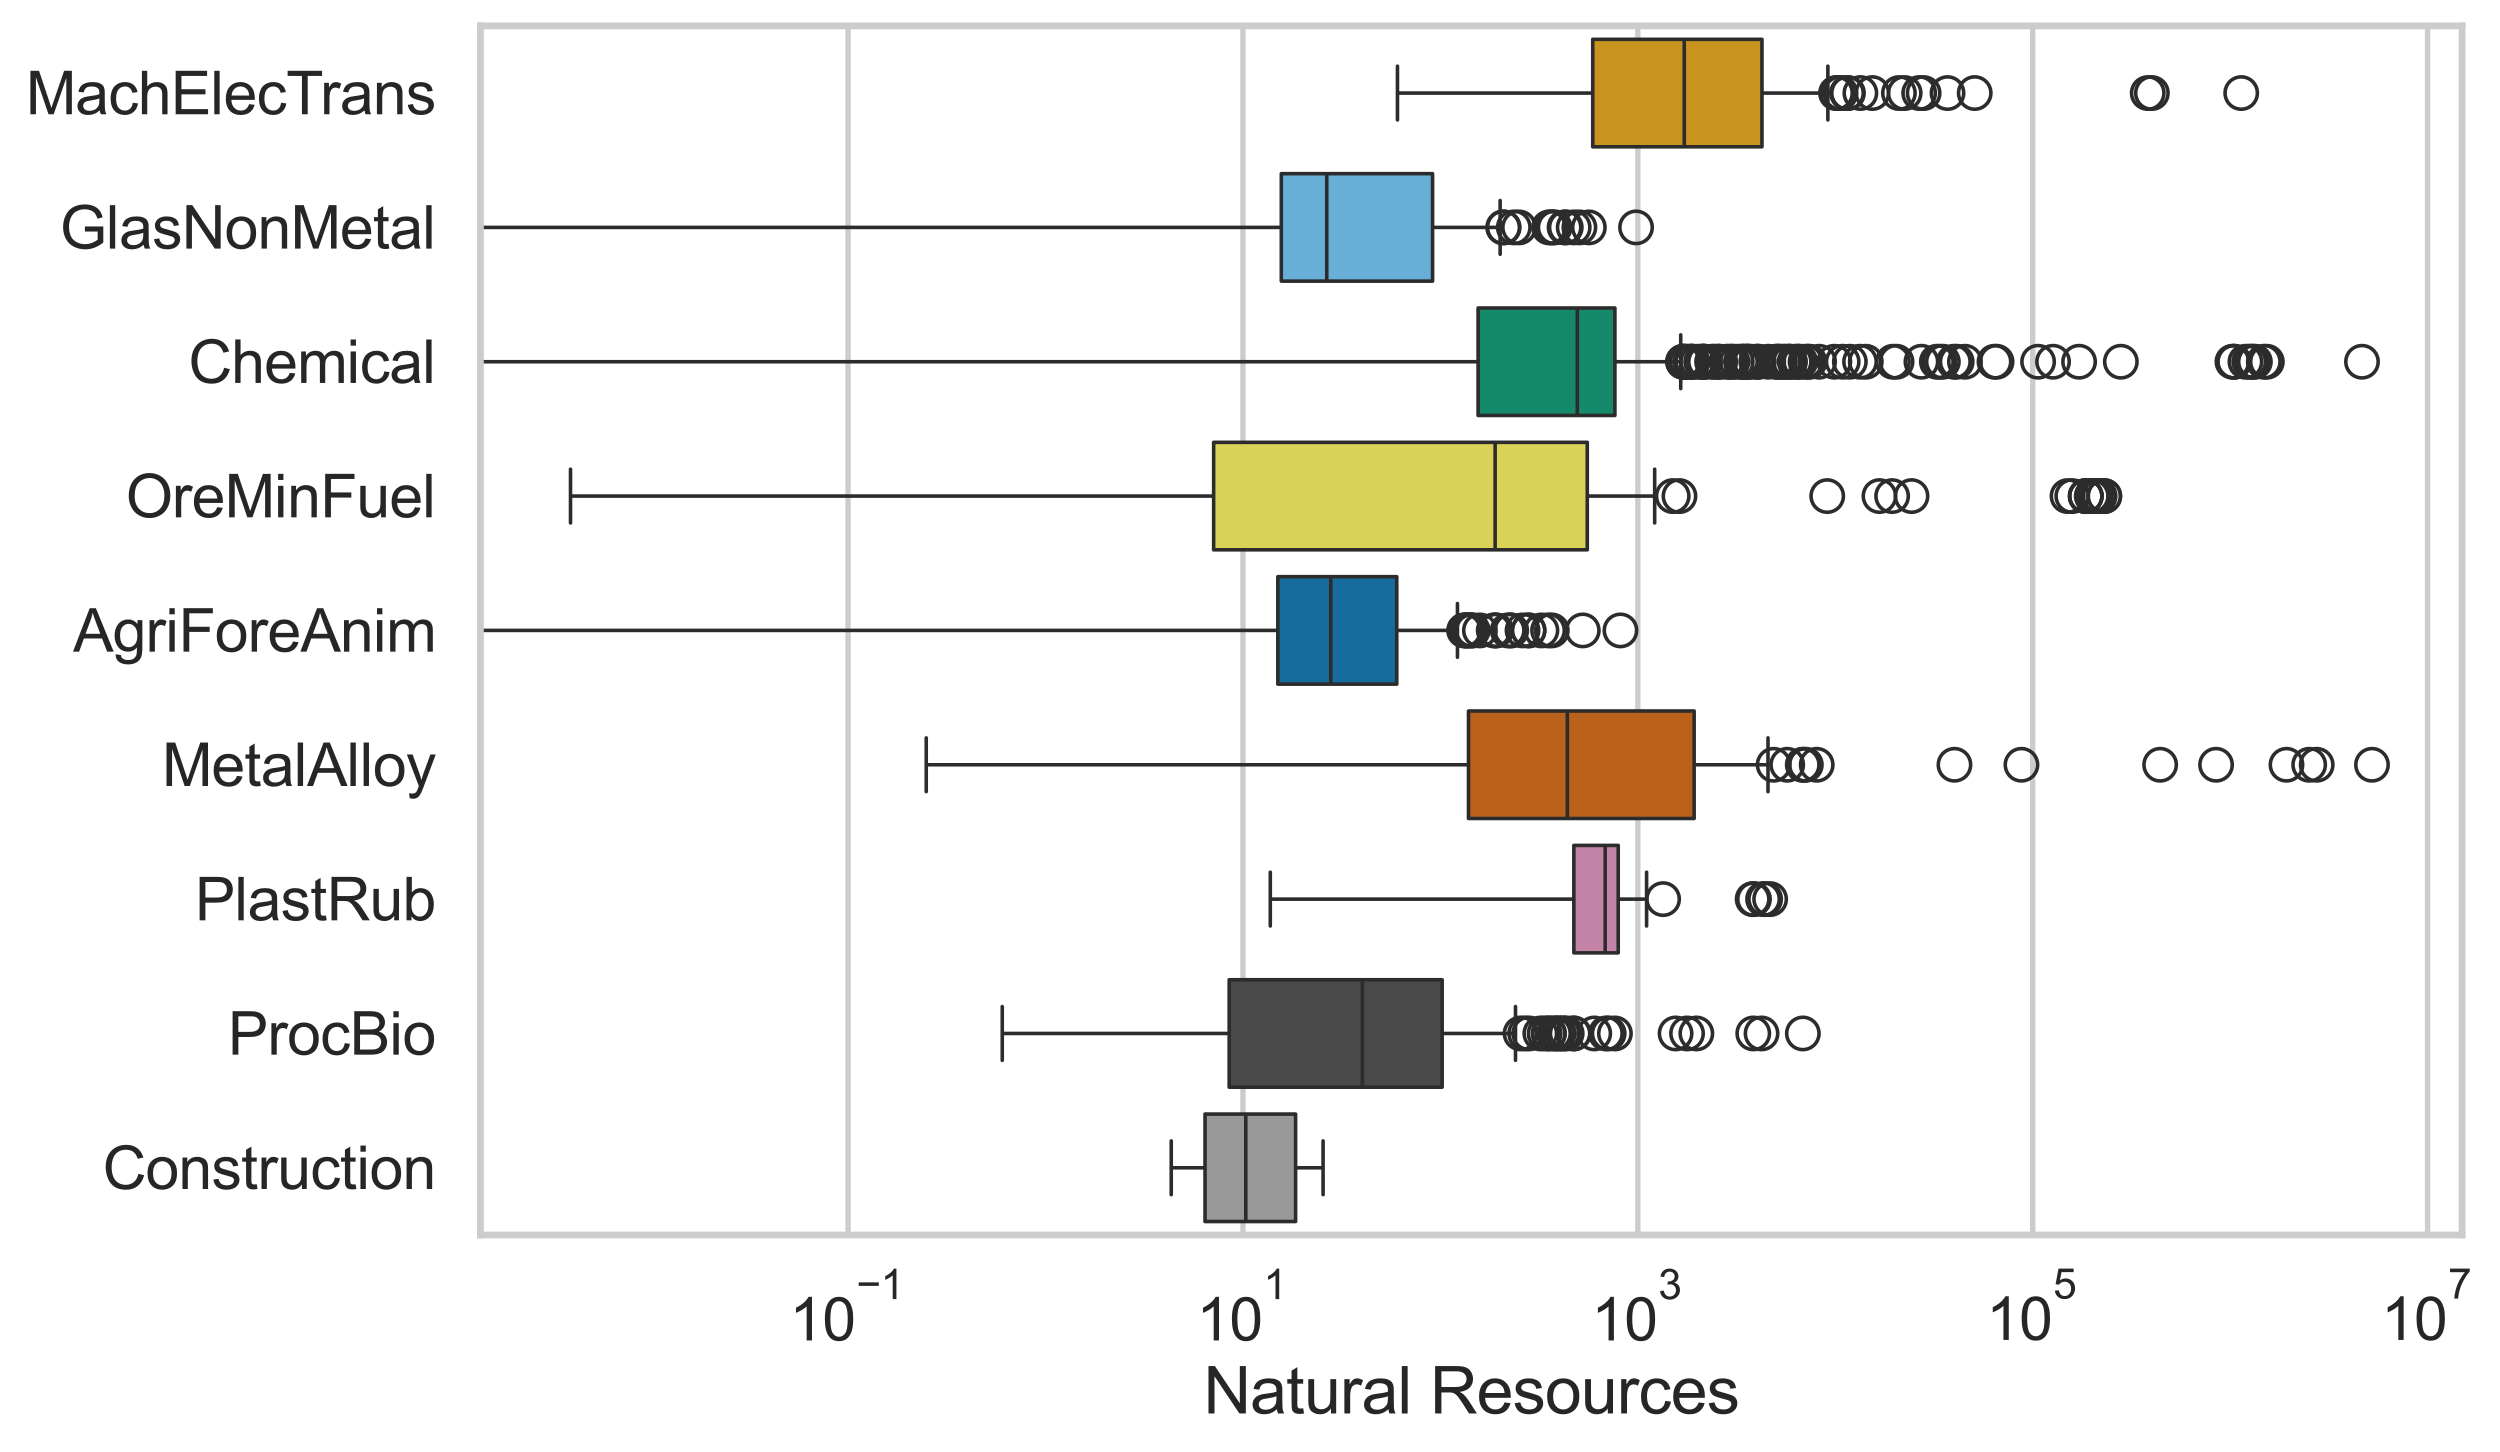 <?xml version="1.0" encoding="utf-8" standalone="no"?>
<!DOCTYPE svg PUBLIC "-//W3C//DTD SVG 1.1//EN"
  "http://www.w3.org/Graphics/SVG/1.1/DTD/svg11.dtd">
<svg xmlns:xlink="http://www.w3.org/1999/xlink" width="695.695pt" height="404.121pt" viewBox="0 0 695.695 404.121" xmlns="http://www.w3.org/2000/svg" version="1.1">
 <defs>
  <style type="text/css">*{stroke-linejoin: round; stroke-linecap: butt}</style>
 </defs>
 <g id="figure_1">
  <g id="patch_1">
   <path d="M 0 404.121 
L 695.695 404.121 
L 695.695 0 
L 0 0 
z
" style="fill: #ffffff"/>
  </g>
  <g id="axes_1">
   <g id="patch_2">
    <path d="M 133.697 343.665 
L 685.136 343.665 
L 685.136 7.2 
L 133.697 7.2 
z
" style="fill: #ffffff"/>
   </g>
   <g id="matplotlib.axis_1">
    <g id="xtick_1">
     <g id="line2d_1">
      <path d="M 235.998 343.665 
L 235.998 7.2 
" clip-path="url(#pa23f0c8419)" style="fill: none; stroke: #cccccc; stroke-width: 1.5; stroke-linecap: round"/>
     </g>
     <g id="text_1">
      <!-- $\mathdefault{10^{-1}}$ -->
      <g style="fill: #262626" transform="translate(219.663 373.18) scale(0.165 -0.165)">
       <defs>
        <path id="ArialMT-31" d="M 2384 0 
L 1822 0 
L 1822 3584 
Q 1619 3391 1289 3197 
Q 959 3003 697 2906 
L 697 3450 
Q 1169 3672 1522 3987 
Q 1875 4303 2022 4600 
L 2384 4600 
L 2384 0 
z
" transform="scale(0.016)"/>
        <path id="ArialMT-30" d="M 266 2259 
Q 266 3072 433 3567 
Q 600 4063 929 4331 
Q 1259 4600 1759 4600 
Q 2128 4600 2406 4451 
Q 2684 4303 2865 4023 
Q 3047 3744 3150 3342 
Q 3253 2941 3253 2259 
Q 3253 1453 3087 958 
Q 2922 463 2592 192 
Q 2263 -78 1759 -78 
Q 1097 -78 719 397 
Q 266 969 266 2259 
z
M 844 2259 
Q 844 1131 1108 757 
Q 1372 384 1759 384 
Q 2147 384 2411 759 
Q 2675 1134 2675 2259 
Q 2675 3391 2411 3762 
Q 2147 4134 1753 4134 
Q 1366 4134 1134 3806 
Q 844 3388 844 2259 
z
" transform="scale(0.016)"/>
        <path id="ArialMT-2212" d="M 3381 1997 
L 356 1997 
L 356 2522 
L 3381 2522 
L 3381 1997 
z
" transform="scale(0.016)"/>
       </defs>
       <use xlink:href="#ArialMT-31" transform="translate(0 0.994)"/>
       <use xlink:href="#ArialMT-30" transform="translate(55.615 0.994)"/>
       <use xlink:href="#ArialMT-2212" transform="translate(112.973 70.688) scale(0.7)"/>
       <use xlink:href="#ArialMT-31" transform="translate(153.852 70.688) scale(0.7)"/>
      </g>
     </g>
    </g>
    <g id="xtick_2">
     <g id="line2d_2">
      <path d="M 345.884 343.665 
L 345.884 7.2 
" clip-path="url(#pa23f0c8419)" style="fill: none; stroke: #cccccc; stroke-width: 1.5; stroke-linecap: round"/>
     </g>
     <g id="text_2">
      <!-- $\mathdefault{10^{1}}$ -->
      <g style="fill: #262626" transform="translate(332.931 373.18) scale(0.165 -0.165)">
       <use xlink:href="#ArialMT-31" transform="translate(0 0.994)"/>
       <use xlink:href="#ArialMT-30" transform="translate(55.615 0.994)"/>
       <use xlink:href="#ArialMT-31" transform="translate(112.973 70.688) scale(0.7)"/>
      </g>
     </g>
    </g>
    <g id="xtick_3">
     <g id="line2d_3">
      <path d="M 455.77 343.665 
L 455.77 7.2 
" clip-path="url(#pa23f0c8419)" style="fill: none; stroke: #cccccc; stroke-width: 1.5; stroke-linecap: round"/>
     </g>
     <g id="text_3">
      <!-- $\mathdefault{10^{3}}$ -->
      <g style="fill: #262626" transform="translate(442.818 373.18) scale(0.165 -0.165)">
       <defs>
        <path id="ArialMT-33" d="M 269 1209 
L 831 1284 
Q 928 806 1161 595 
Q 1394 384 1728 384 
Q 2125 384 2398 659 
Q 2672 934 2672 1341 
Q 2672 1728 2419 1979 
Q 2166 2231 1775 2231 
Q 1616 2231 1378 2169 
L 1441 2663 
Q 1497 2656 1531 2656 
Q 1891 2656 2178 2843 
Q 2466 3031 2466 3422 
Q 2466 3731 2256 3934 
Q 2047 4138 1716 4138 
Q 1388 4138 1169 3931 
Q 950 3725 888 3313 
L 325 3413 
Q 428 3978 793 4289 
Q 1159 4600 1703 4600 
Q 2078 4600 2393 4439 
Q 2709 4278 2876 4000 
Q 3044 3722 3044 3409 
Q 3044 3113 2884 2869 
Q 2725 2625 2413 2481 
Q 2819 2388 3044 2092 
Q 3269 1797 3269 1353 
Q 3269 753 2831 336 
Q 2394 -81 1725 -81 
Q 1122 -81 723 278 
Q 325 638 269 1209 
z
" transform="scale(0.016)"/>
       </defs>
       <use xlink:href="#ArialMT-31" transform="translate(0 0.994)"/>
       <use xlink:href="#ArialMT-30" transform="translate(55.615 0.994)"/>
       <use xlink:href="#ArialMT-33" transform="translate(112.973 70.688) scale(0.7)"/>
      </g>
     </g>
    </g>
    <g id="xtick_4">
     <g id="line2d_4">
      <path d="M 565.656 343.665 
L 565.656 7.2 
" clip-path="url(#pa23f0c8419)" style="fill: none; stroke: #cccccc; stroke-width: 1.5; stroke-linecap: round"/>
     </g>
     <g id="text_4">
      <!-- $\mathdefault{10^{5}}$ -->
      <g style="fill: #262626" transform="translate(552.704 373.015) scale(0.165 -0.165)">
       <defs>
        <path id="ArialMT-35" d="M 266 1200 
L 856 1250 
Q 922 819 1161 601 
Q 1400 384 1738 384 
Q 2144 384 2425 690 
Q 2706 997 2706 1503 
Q 2706 1984 2436 2262 
Q 2166 2541 1728 2541 
Q 1456 2541 1237 2417 
Q 1019 2294 894 2097 
L 366 2166 
L 809 4519 
L 3088 4519 
L 3088 3981 
L 1259 3981 
L 1013 2750 
Q 1425 3038 1878 3038 
Q 2478 3038 2890 2622 
Q 3303 2206 3303 1553 
Q 3303 931 2941 478 
Q 2500 -78 1738 -78 
Q 1113 -78 717 272 
Q 322 622 266 1200 
z
" transform="scale(0.016)"/>
       </defs>
       <use xlink:href="#ArialMT-31" transform="translate(0 0.88)"/>
       <use xlink:href="#ArialMT-30" transform="translate(55.615 0.88)"/>
       <use xlink:href="#ArialMT-35" transform="translate(112.973 70.573) scale(0.7)"/>
      </g>
     </g>
    </g>
    <g id="xtick_5">
     <g id="line2d_5">
      <path d="M 675.543 343.665 
L 675.543 7.2 
" clip-path="url(#pa23f0c8419)" style="fill: none; stroke: #cccccc; stroke-width: 1.5; stroke-linecap: round"/>
     </g>
     <g id="text_5">
      <!-- $\mathdefault{10^{7}}$ -->
      <g style="fill: #262626" transform="translate(662.59 373.015) scale(0.165 -0.165)">
       <defs>
        <path id="ArialMT-37" d="M 303 3981 
L 303 4522 
L 3269 4522 
L 3269 4084 
Q 2831 3619 2401 2847 
Q 1972 2075 1738 1259 
Q 1569 684 1522 0 
L 944 0 
Q 953 541 1156 1306 
Q 1359 2072 1739 2783 
Q 2119 3494 2547 3981 
L 303 3981 
z
" transform="scale(0.016)"/>
       </defs>
       <use xlink:href="#ArialMT-31" transform="translate(0 0.847)"/>
       <use xlink:href="#ArialMT-30" transform="translate(55.615 0.847)"/>
       <use xlink:href="#ArialMT-37" transform="translate(112.973 70.541) scale(0.7)"/>
      </g>
     </g>
    </g>
    <g id="text_6">
     <!-- Natural Resources -->
     <g style="fill: #262626" transform="translate(334.889 393.344) scale(0.18 -0.18)">
      <defs>
       <path id="ArialMT-4e" d="M 488 0 
L 488 4581 
L 1109 4581 
L 3516 984 
L 3516 4581 
L 4097 4581 
L 4097 0 
L 3475 0 
L 1069 3600 
L 1069 0 
L 488 0 
z
" transform="scale(0.016)"/>
       <path id="ArialMT-61" d="M 2588 409 
Q 2275 144 1986 34 
Q 1697 -75 1366 -75 
Q 819 -75 525 192 
Q 231 459 231 875 
Q 231 1119 342 1320 
Q 453 1522 633 1644 
Q 813 1766 1038 1828 
Q 1203 1872 1538 1913 
Q 2219 1994 2541 2106 
Q 2544 2222 2544 2253 
Q 2544 2597 2384 2738 
Q 2169 2928 1744 2928 
Q 1347 2928 1158 2789 
Q 969 2650 878 2297 
L 328 2372 
Q 403 2725 575 2942 
Q 747 3159 1072 3276 
Q 1397 3394 1825 3394 
Q 2250 3394 2515 3294 
Q 2781 3194 2906 3042 
Q 3031 2891 3081 2659 
Q 3109 2516 3109 2141 
L 3109 1391 
Q 3109 606 3145 398 
Q 3181 191 3288 0 
L 2700 0 
Q 2613 175 2588 409 
z
M 2541 1666 
Q 2234 1541 1622 1453 
Q 1275 1403 1131 1340 
Q 988 1278 909 1158 
Q 831 1038 831 891 
Q 831 666 1001 516 
Q 1172 366 1500 366 
Q 1825 366 2078 508 
Q 2331 650 2450 897 
Q 2541 1088 2541 1459 
L 2541 1666 
z
" transform="scale(0.016)"/>
       <path id="ArialMT-74" d="M 1650 503 
L 1731 6 
Q 1494 -44 1306 -44 
Q 1000 -44 831 53 
Q 663 150 594 308 
Q 525 466 525 972 
L 525 2881 
L 113 2881 
L 113 3319 
L 525 3319 
L 525 4141 
L 1084 4478 
L 1084 3319 
L 1650 3319 
L 1650 2881 
L 1084 2881 
L 1084 941 
Q 1084 700 1114 631 
Q 1144 563 1211 522 
Q 1278 481 1403 481 
Q 1497 481 1650 503 
z
" transform="scale(0.016)"/>
       <path id="ArialMT-75" d="M 2597 0 
L 2597 488 
Q 2209 -75 1544 -75 
Q 1250 -75 995 37 
Q 741 150 617 320 
Q 494 491 444 738 
Q 409 903 409 1263 
L 409 3319 
L 972 3319 
L 972 1478 
Q 972 1038 1006 884 
Q 1059 663 1231 536 
Q 1403 409 1656 409 
Q 1909 409 2131 539 
Q 2353 669 2445 892 
Q 2538 1116 2538 1541 
L 2538 3319 
L 3100 3319 
L 3100 0 
L 2597 0 
z
" transform="scale(0.016)"/>
       <path id="ArialMT-72" d="M 416 0 
L 416 3319 
L 922 3319 
L 922 2816 
Q 1116 3169 1280 3281 
Q 1444 3394 1641 3394 
Q 1925 3394 2219 3213 
L 2025 2691 
Q 1819 2813 1613 2813 
Q 1428 2813 1281 2702 
Q 1134 2591 1072 2394 
Q 978 2094 978 1738 
L 978 0 
L 416 0 
z
" transform="scale(0.016)"/>
       <path id="ArialMT-6c" d="M 409 0 
L 409 4581 
L 972 4581 
L 972 0 
L 409 0 
z
" transform="scale(0.016)"/>
       <path id="ArialMT-20" transform="scale(0.016)"/>
       <path id="ArialMT-52" d="M 503 0 
L 503 4581 
L 2534 4581 
Q 3147 4581 3465 4457 
Q 3784 4334 3975 4021 
Q 4166 3709 4166 3331 
Q 4166 2844 3850 2509 
Q 3534 2175 2875 2084 
Q 3116 1969 3241 1856 
Q 3506 1613 3744 1247 
L 4541 0 
L 3778 0 
L 3172 953 
Q 2906 1366 2734 1584 
Q 2563 1803 2427 1890 
Q 2291 1978 2150 2013 
Q 2047 2034 1813 2034 
L 1109 2034 
L 1109 0 
L 503 0 
z
M 1109 2559 
L 2413 2559 
Q 2828 2559 3062 2645 
Q 3297 2731 3419 2920 
Q 3541 3109 3541 3331 
Q 3541 3656 3305 3865 
Q 3069 4075 2559 4075 
L 1109 4075 
L 1109 2559 
z
" transform="scale(0.016)"/>
       <path id="ArialMT-65" d="M 2694 1069 
L 3275 997 
Q 3138 488 2766 206 
Q 2394 -75 1816 -75 
Q 1088 -75 661 373 
Q 234 822 234 1631 
Q 234 2469 665 2931 
Q 1097 3394 1784 3394 
Q 2450 3394 2872 2941 
Q 3294 2488 3294 1666 
Q 3294 1616 3291 1516 
L 816 1516 
Q 847 969 1125 678 
Q 1403 388 1819 388 
Q 2128 388 2347 550 
Q 2566 713 2694 1069 
z
M 847 1978 
L 2700 1978 
Q 2663 2397 2488 2606 
Q 2219 2931 1791 2931 
Q 1403 2931 1139 2672 
Q 875 2413 847 1978 
z
" transform="scale(0.016)"/>
       <path id="ArialMT-73" d="M 197 991 
L 753 1078 
Q 800 744 1014 566 
Q 1228 388 1613 388 
Q 2000 388 2187 545 
Q 2375 703 2375 916 
Q 2375 1106 2209 1216 
Q 2094 1291 1634 1406 
Q 1016 1563 777 1677 
Q 538 1791 414 1992 
Q 291 2194 291 2438 
Q 291 2659 392 2848 
Q 494 3038 669 3163 
Q 800 3259 1026 3326 
Q 1253 3394 1513 3394 
Q 1903 3394 2198 3281 
Q 2494 3169 2634 2976 
Q 2775 2784 2828 2463 
L 2278 2388 
Q 2241 2644 2061 2787 
Q 1881 2931 1553 2931 
Q 1166 2931 1000 2803 
Q 834 2675 834 2503 
Q 834 2394 903 2306 
Q 972 2216 1119 2156 
Q 1203 2125 1616 2013 
Q 2213 1853 2448 1751 
Q 2684 1650 2818 1456 
Q 2953 1263 2953 975 
Q 2953 694 2789 445 
Q 2625 197 2315 61 
Q 2006 -75 1616 -75 
Q 969 -75 630 194 
Q 291 463 197 991 
z
" transform="scale(0.016)"/>
       <path id="ArialMT-6f" d="M 213 1659 
Q 213 2581 725 3025 
Q 1153 3394 1769 3394 
Q 2453 3394 2887 2945 
Q 3322 2497 3322 1706 
Q 3322 1066 3130 698 
Q 2938 331 2570 128 
Q 2203 -75 1769 -75 
Q 1072 -75 642 372 
Q 213 819 213 1659 
z
M 791 1659 
Q 791 1022 1069 705 
Q 1347 388 1769 388 
Q 2188 388 2466 706 
Q 2744 1025 2744 1678 
Q 2744 2294 2464 2611 
Q 2184 2928 1769 2928 
Q 1347 2928 1069 2612 
Q 791 2297 791 1659 
z
" transform="scale(0.016)"/>
       <path id="ArialMT-63" d="M 2588 1216 
L 3141 1144 
Q 3050 572 2676 248 
Q 2303 -75 1759 -75 
Q 1078 -75 664 370 
Q 250 816 250 1647 
Q 250 2184 428 2587 
Q 606 2991 970 3192 
Q 1334 3394 1763 3394 
Q 2303 3394 2647 3120 
Q 2991 2847 3088 2344 
L 2541 2259 
Q 2463 2594 2264 2762 
Q 2066 2931 1784 2931 
Q 1359 2931 1093 2626 
Q 828 2322 828 1663 
Q 828 994 1084 691 
Q 1341 388 1753 388 
Q 2084 388 2306 591 
Q 2528 794 2588 1216 
z
" transform="scale(0.016)"/>
      </defs>
      <use xlink:href="#ArialMT-4e"/>
      <use xlink:href="#ArialMT-61" transform="translate(72.217 0)"/>
      <use xlink:href="#ArialMT-74" transform="translate(127.832 0)"/>
      <use xlink:href="#ArialMT-75" transform="translate(155.615 0)"/>
      <use xlink:href="#ArialMT-72" transform="translate(211.23 0)"/>
      <use xlink:href="#ArialMT-61" transform="translate(244.531 0)"/>
      <use xlink:href="#ArialMT-6c" transform="translate(300.146 0)"/>
      <use xlink:href="#ArialMT-20" transform="translate(322.363 0)"/>
      <use xlink:href="#ArialMT-52" transform="translate(350.146 0)"/>
      <use xlink:href="#ArialMT-65" transform="translate(422.363 0)"/>
      <use xlink:href="#ArialMT-73" transform="translate(477.979 0)"/>
      <use xlink:href="#ArialMT-6f" transform="translate(527.979 0)"/>
      <use xlink:href="#ArialMT-75" transform="translate(583.594 0)"/>
      <use xlink:href="#ArialMT-72" transform="translate(639.209 0)"/>
      <use xlink:href="#ArialMT-63" transform="translate(672.51 0)"/>
      <use xlink:href="#ArialMT-65" transform="translate(722.51 0)"/>
      <use xlink:href="#ArialMT-73" transform="translate(778.125 0)"/>
     </g>
    </g>
   </g>
   <g id="matplotlib.axis_2">
    <g id="ytick_1">
     <g id="text_7">
      <!-- MachElecTrans -->
      <g style="fill: #262626" transform="translate(7.2 31.798) scale(0.165 -0.165)">
       <defs>
        <path id="ArialMT-4d" d="M 475 0 
L 475 4581 
L 1388 4581 
L 2472 1338 
Q 2622 884 2691 659 
Q 2769 909 2934 1394 
L 4031 4581 
L 4847 4581 
L 4847 0 
L 4263 0 
L 4263 3834 
L 2931 0 
L 2384 0 
L 1059 3900 
L 1059 0 
L 475 0 
z
" transform="scale(0.016)"/>
        <path id="ArialMT-68" d="M 422 0 
L 422 4581 
L 984 4581 
L 984 2938 
Q 1378 3394 1978 3394 
Q 2347 3394 2619 3248 
Q 2891 3103 3008 2847 
Q 3125 2591 3125 2103 
L 3125 0 
L 2563 0 
L 2563 2103 
Q 2563 2525 2380 2717 
Q 2197 2909 1863 2909 
Q 1613 2909 1392 2779 
Q 1172 2650 1078 2428 
Q 984 2206 984 1816 
L 984 0 
L 422 0 
z
" transform="scale(0.016)"/>
        <path id="ArialMT-45" d="M 506 0 
L 506 4581 
L 3819 4581 
L 3819 4041 
L 1113 4041 
L 1113 2638 
L 3647 2638 
L 3647 2100 
L 1113 2100 
L 1113 541 
L 3925 541 
L 3925 0 
L 506 0 
z
" transform="scale(0.016)"/>
        <path id="ArialMT-54" d="M 1659 0 
L 1659 4041 
L 150 4041 
L 150 4581 
L 3781 4581 
L 3781 4041 
L 2266 4041 
L 2266 0 
L 1659 0 
z
" transform="scale(0.016)"/>
        <path id="ArialMT-6e" d="M 422 0 
L 422 3319 
L 928 3319 
L 928 2847 
Q 1294 3394 1984 3394 
Q 2284 3394 2536 3286 
Q 2788 3178 2913 3003 
Q 3038 2828 3088 2588 
Q 3119 2431 3119 2041 
L 3119 0 
L 2556 0 
L 2556 2019 
Q 2556 2363 2490 2533 
Q 2425 2703 2258 2804 
Q 2091 2906 1866 2906 
Q 1506 2906 1245 2678 
Q 984 2450 984 1813 
L 984 0 
L 422 0 
z
" transform="scale(0.016)"/>
       </defs>
       <use xlink:href="#ArialMT-4d"/>
       <use xlink:href="#ArialMT-61" transform="translate(83.301 0)"/>
       <use xlink:href="#ArialMT-63" transform="translate(138.916 0)"/>
       <use xlink:href="#ArialMT-68" transform="translate(188.916 0)"/>
       <use xlink:href="#ArialMT-45" transform="translate(244.531 0)"/>
       <use xlink:href="#ArialMT-6c" transform="translate(311.23 0)"/>
       <use xlink:href="#ArialMT-65" transform="translate(333.447 0)"/>
       <use xlink:href="#ArialMT-63" transform="translate(389.062 0)"/>
       <use xlink:href="#ArialMT-54" transform="translate(439.062 0)"/>
       <use xlink:href="#ArialMT-72" transform="translate(496.396 0)"/>
       <use xlink:href="#ArialMT-61" transform="translate(529.697 0)"/>
       <use xlink:href="#ArialMT-6e" transform="translate(585.312 0)"/>
       <use xlink:href="#ArialMT-73" transform="translate(640.928 0)"/>
      </g>
     </g>
    </g>
    <g id="ytick_2">
     <g id="text_8">
      <!-- GlasNonMetal -->
      <g style="fill: #262626" transform="translate(16.659 69.183) scale(0.165 -0.165)">
       <defs>
        <path id="ArialMT-47" d="M 2638 1797 
L 2638 2334 
L 4578 2338 
L 4578 638 
Q 4131 281 3656 101 
Q 3181 -78 2681 -78 
Q 2006 -78 1454 211 
Q 903 500 622 1047 
Q 341 1594 341 2269 
Q 341 2938 620 3517 
Q 900 4097 1425 4378 
Q 1950 4659 2634 4659 
Q 3131 4659 3532 4498 
Q 3934 4338 4162 4050 
Q 4391 3763 4509 3300 
L 3963 3150 
Q 3859 3500 3706 3700 
Q 3553 3900 3268 4020 
Q 2984 4141 2638 4141 
Q 2222 4141 1919 4014 
Q 1616 3888 1430 3681 
Q 1244 3475 1141 3228 
Q 966 2803 966 2306 
Q 966 1694 1177 1281 
Q 1388 869 1791 669 
Q 2194 469 2647 469 
Q 3041 469 3416 620 
Q 3791 772 3984 944 
L 3984 1797 
L 2638 1797 
z
" transform="scale(0.016)"/>
       </defs>
       <use xlink:href="#ArialMT-47"/>
       <use xlink:href="#ArialMT-6c" transform="translate(77.783 0)"/>
       <use xlink:href="#ArialMT-61" transform="translate(100 0)"/>
       <use xlink:href="#ArialMT-73" transform="translate(155.615 0)"/>
       <use xlink:href="#ArialMT-4e" transform="translate(205.615 0)"/>
       <use xlink:href="#ArialMT-6f" transform="translate(277.832 0)"/>
       <use xlink:href="#ArialMT-6e" transform="translate(333.447 0)"/>
       <use xlink:href="#ArialMT-4d" transform="translate(389.062 0)"/>
       <use xlink:href="#ArialMT-65" transform="translate(472.363 0)"/>
       <use xlink:href="#ArialMT-74" transform="translate(527.979 0)"/>
       <use xlink:href="#ArialMT-61" transform="translate(555.762 0)"/>
       <use xlink:href="#ArialMT-6c" transform="translate(611.377 0)"/>
      </g>
     </g>
    </g>
    <g id="ytick_3">
     <g id="text_9">
      <!-- Chemical -->
      <g style="fill: #262626" transform="translate(52.428 106.568) scale(0.165 -0.165)">
       <defs>
        <path id="ArialMT-43" d="M 3763 1606 
L 4369 1453 
Q 4178 706 3683 314 
Q 3188 -78 2472 -78 
Q 1731 -78 1267 223 
Q 803 525 561 1097 
Q 319 1669 319 2325 
Q 319 3041 592 3573 
Q 866 4106 1370 4382 
Q 1875 4659 2481 4659 
Q 3169 4659 3637 4309 
Q 4106 3959 4291 3325 
L 3694 3184 
Q 3534 3684 3231 3912 
Q 2928 4141 2469 4141 
Q 1941 4141 1586 3887 
Q 1231 3634 1087 3207 
Q 944 2781 944 2328 
Q 944 1744 1114 1308 
Q 1284 872 1643 656 
Q 2003 441 2422 441 
Q 2931 441 3284 734 
Q 3638 1028 3763 1606 
z
" transform="scale(0.016)"/>
        <path id="ArialMT-6d" d="M 422 0 
L 422 3319 
L 925 3319 
L 925 2853 
Q 1081 3097 1340 3245 
Q 1600 3394 1931 3394 
Q 2300 3394 2536 3241 
Q 2772 3088 2869 2813 
Q 3263 3394 3894 3394 
Q 4388 3394 4653 3120 
Q 4919 2847 4919 2278 
L 4919 0 
L 4359 0 
L 4359 2091 
Q 4359 2428 4304 2576 
Q 4250 2725 4106 2815 
Q 3963 2906 3769 2906 
Q 3419 2906 3187 2673 
Q 2956 2441 2956 1928 
L 2956 0 
L 2394 0 
L 2394 2156 
Q 2394 2531 2256 2718 
Q 2119 2906 1806 2906 
Q 1569 2906 1367 2781 
Q 1166 2656 1075 2415 
Q 984 2175 984 1722 
L 984 0 
L 422 0 
z
" transform="scale(0.016)"/>
        <path id="ArialMT-69" d="M 425 3934 
L 425 4581 
L 988 4581 
L 988 3934 
L 425 3934 
z
M 425 0 
L 425 3319 
L 988 3319 
L 988 0 
L 425 0 
z
" transform="scale(0.016)"/>
       </defs>
       <use xlink:href="#ArialMT-43"/>
       <use xlink:href="#ArialMT-68" transform="translate(72.217 0)"/>
       <use xlink:href="#ArialMT-65" transform="translate(127.832 0)"/>
       <use xlink:href="#ArialMT-6d" transform="translate(183.447 0)"/>
       <use xlink:href="#ArialMT-69" transform="translate(266.748 0)"/>
       <use xlink:href="#ArialMT-63" transform="translate(288.965 0)"/>
       <use xlink:href="#ArialMT-61" transform="translate(338.965 0)"/>
       <use xlink:href="#ArialMT-6c" transform="translate(394.58 0)"/>
      </g>
     </g>
    </g>
    <g id="ytick_4">
     <g id="text_10">
      <!-- OreMinFuel -->
      <g style="fill: #262626" transform="translate(35.013 143.953) scale(0.165 -0.165)">
       <defs>
        <path id="ArialMT-4f" d="M 309 2231 
Q 309 3372 921 4017 
Q 1534 4663 2503 4663 
Q 3138 4663 3647 4359 
Q 4156 4056 4423 3514 
Q 4691 2972 4691 2284 
Q 4691 1588 4409 1038 
Q 4128 488 3612 205 
Q 3097 -78 2500 -78 
Q 1853 -78 1343 234 
Q 834 547 571 1087 
Q 309 1628 309 2231 
z
M 934 2222 
Q 934 1394 1379 917 
Q 1825 441 2497 441 
Q 3181 441 3623 922 
Q 4066 1403 4066 2288 
Q 4066 2847 3877 3264 
Q 3688 3681 3323 3911 
Q 2959 4141 2506 4141 
Q 1863 4141 1398 3698 
Q 934 3256 934 2222 
z
" transform="scale(0.016)"/>
        <path id="ArialMT-46" d="M 525 0 
L 525 4581 
L 3616 4581 
L 3616 4041 
L 1131 4041 
L 1131 2622 
L 3281 2622 
L 3281 2081 
L 1131 2081 
L 1131 0 
L 525 0 
z
" transform="scale(0.016)"/>
       </defs>
       <use xlink:href="#ArialMT-4f"/>
       <use xlink:href="#ArialMT-72" transform="translate(77.783 0)"/>
       <use xlink:href="#ArialMT-65" transform="translate(111.084 0)"/>
       <use xlink:href="#ArialMT-4d" transform="translate(166.699 0)"/>
       <use xlink:href="#ArialMT-69" transform="translate(250 0)"/>
       <use xlink:href="#ArialMT-6e" transform="translate(272.217 0)"/>
       <use xlink:href="#ArialMT-46" transform="translate(327.832 0)"/>
       <use xlink:href="#ArialMT-75" transform="translate(388.916 0)"/>
       <use xlink:href="#ArialMT-65" transform="translate(444.531 0)"/>
       <use xlink:href="#ArialMT-6c" transform="translate(500.146 0)"/>
      </g>
     </g>
    </g>
    <g id="ytick_5">
     <g id="text_11">
      <!-- AgriForeAnim -->
      <g style="fill: #262626" transform="translate(20.341 181.337) scale(0.165 -0.165)">
       <defs>
        <path id="ArialMT-41" d="M -9 0 
L 1750 4581 
L 2403 4581 
L 4278 0 
L 3588 0 
L 3053 1388 
L 1138 1388 
L 634 0 
L -9 0 
z
M 1313 1881 
L 2866 1881 
L 2388 3150 
Q 2169 3728 2063 4100 
Q 1975 3659 1816 3225 
L 1313 1881 
z
" transform="scale(0.016)"/>
        <path id="ArialMT-67" d="M 319 -275 
L 866 -356 
Q 900 -609 1056 -725 
Q 1266 -881 1628 -881 
Q 2019 -881 2231 -725 
Q 2444 -569 2519 -288 
Q 2563 -116 2559 434 
Q 2191 0 1641 0 
Q 956 0 581 494 
Q 206 988 206 1678 
Q 206 2153 378 2554 
Q 550 2956 876 3175 
Q 1203 3394 1644 3394 
Q 2231 3394 2613 2919 
L 2613 3319 
L 3131 3319 
L 3131 450 
Q 3131 -325 2973 -648 
Q 2816 -972 2473 -1159 
Q 2131 -1347 1631 -1347 
Q 1038 -1347 672 -1080 
Q 306 -813 319 -275 
z
M 784 1719 
Q 784 1066 1043 766 
Q 1303 466 1694 466 
Q 2081 466 2343 764 
Q 2606 1063 2606 1700 
Q 2606 2309 2336 2618 
Q 2066 2928 1684 2928 
Q 1309 2928 1046 2623 
Q 784 2319 784 1719 
z
" transform="scale(0.016)"/>
       </defs>
       <use xlink:href="#ArialMT-41"/>
       <use xlink:href="#ArialMT-67" transform="translate(66.699 0)"/>
       <use xlink:href="#ArialMT-72" transform="translate(122.314 0)"/>
       <use xlink:href="#ArialMT-69" transform="translate(155.615 0)"/>
       <use xlink:href="#ArialMT-46" transform="translate(177.832 0)"/>
       <use xlink:href="#ArialMT-6f" transform="translate(238.916 0)"/>
       <use xlink:href="#ArialMT-72" transform="translate(294.531 0)"/>
       <use xlink:href="#ArialMT-65" transform="translate(327.832 0)"/>
       <use xlink:href="#ArialMT-41" transform="translate(383.447 0)"/>
       <use xlink:href="#ArialMT-6e" transform="translate(450.146 0)"/>
       <use xlink:href="#ArialMT-69" transform="translate(505.762 0)"/>
       <use xlink:href="#ArialMT-6d" transform="translate(527.979 0)"/>
      </g>
     </g>
    </g>
    <g id="ytick_6">
     <g id="text_12">
      <!-- MetalAlloy -->
      <g style="fill: #262626" transform="translate(45.088 218.722) scale(0.165 -0.165)">
       <defs>
        <path id="ArialMT-79" d="M 397 -1278 
L 334 -750 
Q 519 -800 656 -800 
Q 844 -800 956 -737 
Q 1069 -675 1141 -563 
Q 1194 -478 1313 -144 
Q 1328 -97 1363 -6 
L 103 3319 
L 709 3319 
L 1400 1397 
Q 1534 1031 1641 628 
Q 1738 1016 1872 1384 
L 2581 3319 
L 3144 3319 
L 1881 -56 
Q 1678 -603 1566 -809 
Q 1416 -1088 1222 -1217 
Q 1028 -1347 759 -1347 
Q 597 -1347 397 -1278 
z
" transform="scale(0.016)"/>
       </defs>
       <use xlink:href="#ArialMT-4d"/>
       <use xlink:href="#ArialMT-65" transform="translate(83.301 0)"/>
       <use xlink:href="#ArialMT-74" transform="translate(138.916 0)"/>
       <use xlink:href="#ArialMT-61" transform="translate(166.699 0)"/>
       <use xlink:href="#ArialMT-6c" transform="translate(222.314 0)"/>
       <use xlink:href="#ArialMT-41" transform="translate(244.531 0)"/>
       <use xlink:href="#ArialMT-6c" transform="translate(311.23 0)"/>
       <use xlink:href="#ArialMT-6c" transform="translate(333.447 0)"/>
       <use xlink:href="#ArialMT-6f" transform="translate(355.664 0)"/>
       <use xlink:href="#ArialMT-79" transform="translate(411.279 0)"/>
      </g>
     </g>
    </g>
    <g id="ytick_7">
     <g id="text_13">
      <!-- PlastRub -->
      <g style="fill: #262626" transform="translate(54.248 256.107) scale(0.165 -0.165)">
       <defs>
        <path id="ArialMT-50" d="M 494 0 
L 494 4581 
L 2222 4581 
Q 2678 4581 2919 4538 
Q 3256 4481 3484 4323 
Q 3713 4166 3852 3881 
Q 3991 3597 3991 3256 
Q 3991 2672 3619 2267 
Q 3247 1863 2275 1863 
L 1100 1863 
L 1100 0 
L 494 0 
z
M 1100 2403 
L 2284 2403 
Q 2872 2403 3119 2622 
Q 3366 2841 3366 3238 
Q 3366 3525 3220 3729 
Q 3075 3934 2838 4000 
Q 2684 4041 2272 4041 
L 1100 4041 
L 1100 2403 
z
" transform="scale(0.016)"/>
        <path id="ArialMT-62" d="M 941 0 
L 419 0 
L 419 4581 
L 981 4581 
L 981 2947 
Q 1338 3394 1891 3394 
Q 2197 3394 2470 3270 
Q 2744 3147 2920 2923 
Q 3097 2700 3197 2384 
Q 3297 2069 3297 1709 
Q 3297 856 2875 390 
Q 2453 -75 1863 -75 
Q 1275 -75 941 416 
L 941 0 
z
M 934 1684 
Q 934 1088 1097 822 
Q 1363 388 1816 388 
Q 2184 388 2453 708 
Q 2722 1028 2722 1663 
Q 2722 2313 2464 2622 
Q 2206 2931 1841 2931 
Q 1472 2931 1203 2611 
Q 934 2291 934 1684 
z
" transform="scale(0.016)"/>
       </defs>
       <use xlink:href="#ArialMT-50"/>
       <use xlink:href="#ArialMT-6c" transform="translate(66.699 0)"/>
       <use xlink:href="#ArialMT-61" transform="translate(88.916 0)"/>
       <use xlink:href="#ArialMT-73" transform="translate(144.531 0)"/>
       <use xlink:href="#ArialMT-74" transform="translate(194.531 0)"/>
       <use xlink:href="#ArialMT-52" transform="translate(222.314 0)"/>
       <use xlink:href="#ArialMT-75" transform="translate(294.531 0)"/>
       <use xlink:href="#ArialMT-62" transform="translate(350.146 0)"/>
      </g>
     </g>
    </g>
    <g id="ytick_8">
     <g id="text_14">
      <!-- ProcBio -->
      <g style="fill: #262626" transform="translate(63.424 293.492) scale(0.165 -0.165)">
       <defs>
        <path id="ArialMT-42" d="M 469 0 
L 469 4581 
L 2188 4581 
Q 2713 4581 3030 4442 
Q 3347 4303 3526 4014 
Q 3706 3725 3706 3409 
Q 3706 3116 3547 2856 
Q 3388 2597 3066 2438 
Q 3481 2316 3704 2022 
Q 3928 1728 3928 1328 
Q 3928 1006 3792 729 
Q 3656 453 3456 303 
Q 3256 153 2954 76 
Q 2653 0 2216 0 
L 469 0 
z
M 1075 2656 
L 2066 2656 
Q 2469 2656 2644 2709 
Q 2875 2778 2992 2937 
Q 3109 3097 3109 3338 
Q 3109 3566 3000 3739 
Q 2891 3913 2687 3977 
Q 2484 4041 1991 4041 
L 1075 4041 
L 1075 2656 
z
M 1075 541 
L 2216 541 
Q 2509 541 2628 563 
Q 2838 600 2978 687 
Q 3119 775 3209 942 
Q 3300 1109 3300 1328 
Q 3300 1584 3169 1773 
Q 3038 1963 2805 2039 
Q 2572 2116 2134 2116 
L 1075 2116 
L 1075 541 
z
" transform="scale(0.016)"/>
       </defs>
       <use xlink:href="#ArialMT-50"/>
       <use xlink:href="#ArialMT-72" transform="translate(66.699 0)"/>
       <use xlink:href="#ArialMT-6f" transform="translate(100 0)"/>
       <use xlink:href="#ArialMT-63" transform="translate(155.615 0)"/>
       <use xlink:href="#ArialMT-42" transform="translate(205.615 0)"/>
       <use xlink:href="#ArialMT-69" transform="translate(272.314 0)"/>
       <use xlink:href="#ArialMT-6f" transform="translate(294.531 0)"/>
      </g>
     </g>
    </g>
    <g id="ytick_9">
     <g id="text_15">
      <!-- Construction -->
      <g style="fill: #262626" transform="translate(28.575 330.877) scale(0.165 -0.165)">
       <use xlink:href="#ArialMT-43"/>
       <use xlink:href="#ArialMT-6f" transform="translate(72.217 0)"/>
       <use xlink:href="#ArialMT-6e" transform="translate(127.832 0)"/>
       <use xlink:href="#ArialMT-73" transform="translate(183.447 0)"/>
       <use xlink:href="#ArialMT-74" transform="translate(233.447 0)"/>
       <use xlink:href="#ArialMT-72" transform="translate(261.23 0)"/>
       <use xlink:href="#ArialMT-75" transform="translate(294.531 0)"/>
       <use xlink:href="#ArialMT-63" transform="translate(350.146 0)"/>
       <use xlink:href="#ArialMT-74" transform="translate(400.146 0)"/>
       <use xlink:href="#ArialMT-69" transform="translate(427.93 0)"/>
       <use xlink:href="#ArialMT-6f" transform="translate(450.146 0)"/>
       <use xlink:href="#ArialMT-6e" transform="translate(505.762 0)"/>
      </g>
     </g>
    </g>
   </g>
   <g id="patch_3">
    <path d="M 443.222 10.938 
L 443.222 40.846 
L 490.318 40.846 
L 490.318 10.938 
L 443.222 10.938 
z
" clip-path="url(#pa23f0c8419)" style="fill: #c9941d; stroke: #2c2c2c; stroke-linejoin: miter"/>
   </g>
   <g id="line2d_6">
    <path d="M 443.222 25.892 
L 388.885 25.892 
" clip-path="url(#pa23f0c8419)" style="fill: none; stroke: #2c2c2c"/>
   </g>
   <g id="line2d_7">
    <path d="M 490.318 25.892 
L 508.654 25.892 
" clip-path="url(#pa23f0c8419)" style="fill: none; stroke: #2c2c2c"/>
   </g>
   <g id="line2d_8">
    <path d="M 388.885 18.415 
L 388.885 33.369 
" clip-path="url(#pa23f0c8419)" style="fill: none; stroke: #2c2c2c; stroke-linecap: round"/>
   </g>
   <g id="line2d_9">
    <path d="M 508.654 18.415 
L 508.654 33.369 
" clip-path="url(#pa23f0c8419)" style="fill: none; stroke: #2c2c2c; stroke-linecap: round"/>
   </g>
   <g id="line2d_10">
    <defs>
     <path id="m7abf418118" d="M 0 4.5 
C 1.193 4.5 2.338 4.026 3.182 3.182 
C 4.026 2.338 4.5 1.193 4.5 0 
C 4.5 -1.193 4.026 -2.338 3.182 -3.182 
C 2.338 -4.026 1.193 -4.5 0 -4.5 
C -1.193 -4.5 -2.338 -4.026 -3.182 -3.182 
C -4.026 -2.338 -4.5 -1.193 -4.5 0 
C -4.5 1.193 -4.026 2.338 -3.182 3.182 
C -2.338 4.026 -1.193 4.5 0 4.5 
z
" style="stroke: #2c2c2c"/>
    </defs>
    <g clip-path="url(#pa23f0c8419)">
     <use xlink:href="#m7abf418118" x="513.985" y="25.892" style="fill-opacity: 0; stroke: #2c2c2c"/>
     <use xlink:href="#m7abf418118" x="510.933" y="25.892" style="fill-opacity: 0; stroke: #2c2c2c"/>
     <use xlink:href="#m7abf418118" x="517.704" y="25.892" style="fill-opacity: 0; stroke: #2c2c2c"/>
     <use xlink:href="#m7abf418118" x="521.033" y="25.892" style="fill-opacity: 0; stroke: #2c2c2c"/>
     <use xlink:href="#m7abf418118" x="623.682" y="25.892" style="fill-opacity: 0; stroke: #2c2c2c"/>
     <use xlink:href="#m7abf418118" x="512.174" y="25.892" style="fill-opacity: 0; stroke: #2c2c2c"/>
     <use xlink:href="#m7abf418118" x="511.254" y="25.892" style="fill-opacity: 0; stroke: #2c2c2c"/>
     <use xlink:href="#m7abf418118" x="534.072" y="25.892" style="fill-opacity: 0; stroke: #2c2c2c"/>
     <use xlink:href="#m7abf418118" x="549.521" y="25.892" style="fill-opacity: 0; stroke: #2c2c2c"/>
     <use xlink:href="#m7abf418118" x="514.248" y="25.892" style="fill-opacity: 0; stroke: #2c2c2c"/>
     <use xlink:href="#m7abf418118" x="535.298" y="25.892" style="fill-opacity: 0; stroke: #2c2c2c"/>
     <use xlink:href="#m7abf418118" x="530.027" y="25.892" style="fill-opacity: 0; stroke: #2c2c2c"/>
     <use xlink:href="#m7abf418118" x="541.958" y="25.892" style="fill-opacity: 0; stroke: #2c2c2c"/>
     <use xlink:href="#m7abf418118" x="597.667" y="25.892" style="fill-opacity: 0; stroke: #2c2c2c"/>
     <use xlink:href="#m7abf418118" x="598.816" y="25.892" style="fill-opacity: 0; stroke: #2c2c2c"/>
     <use xlink:href="#m7abf418118" x="528.43" y="25.892" style="fill-opacity: 0; stroke: #2c2c2c"/>
    </g>
   </g>
   <g id="patch_4">
    <path d="M 356.558 48.323 
L 356.558 78.231 
L 398.651 78.231 
L 398.651 48.323 
L 356.558 48.323 
z
" clip-path="url(#pa23f0c8419)" style="fill: #68afd7; stroke: #2c2c2c; stroke-linejoin: miter"/>
   </g>
   <g id="line2d_11">
    <path d="M 356.558 63.277 
L -1 63.277 
" clip-path="url(#pa23f0c8419)" style="fill: none; stroke: #2c2c2c"/>
   </g>
   <g id="line2d_12">
    <path d="M 398.651 63.277 
L 417.457 63.277 
" clip-path="url(#pa23f0c8419)" style="fill: none; stroke: #2c2c2c"/>
   </g>
   <g id="line2d_13">
    <path clip-path="url(#pa23f0c8419)" style="fill: none; stroke: #2c2c2c; stroke-linecap: round"/>
   </g>
   <g id="line2d_14">
    <path d="M 417.457 55.8 
L 417.457 70.754 
" clip-path="url(#pa23f0c8419)" style="fill: none; stroke: #2c2c2c; stroke-linecap: round"/>
   </g>
   <g id="line2d_15">
    <g clip-path="url(#pa23f0c8419)">
     <use xlink:href="#m7abf418118" x="421.258" y="63.277" style="fill-opacity: 0; stroke: #2c2c2c"/>
     <use xlink:href="#m7abf418118" x="418.309" y="63.277" style="fill-opacity: 0; stroke: #2c2c2c"/>
     <use xlink:href="#m7abf418118" x="432.618" y="63.277" style="fill-opacity: 0; stroke: #2c2c2c"/>
     <use xlink:href="#m7abf418118" x="439.514" y="63.277" style="fill-opacity: 0; stroke: #2c2c2c"/>
     <use xlink:href="#m7abf418118" x="435.393" y="63.277" style="fill-opacity: 0; stroke: #2c2c2c"/>
     <use xlink:href="#m7abf418118" x="437.926" y="63.277" style="fill-opacity: 0; stroke: #2c2c2c"/>
     <use xlink:href="#m7abf418118" x="418.439" y="63.277" style="fill-opacity: 0; stroke: #2c2c2c"/>
     <use xlink:href="#m7abf418118" x="455.279" y="63.277" style="fill-opacity: 0; stroke: #2c2c2c"/>
     <use xlink:href="#m7abf418118" x="435.716" y="63.277" style="fill-opacity: 0; stroke: #2c2c2c"/>
     <use xlink:href="#m7abf418118" x="442.142" y="63.277" style="fill-opacity: 0; stroke: #2c2c2c"/>
     <use xlink:href="#m7abf418118" x="422.717" y="63.277" style="fill-opacity: 0; stroke: #2c2c2c"/>
     <use xlink:href="#m7abf418118" x="432.07" y="63.277" style="fill-opacity: 0; stroke: #2c2c2c"/>
     <use xlink:href="#m7abf418118" x="431.519" y="63.277" style="fill-opacity: 0; stroke: #2c2c2c"/>
     <use xlink:href="#m7abf418118" x="431.06" y="63.277" style="fill-opacity: 0; stroke: #2c2c2c"/>
    </g>
   </g>
   <g id="patch_5">
    <path d="M 411.326 85.708 
L 411.326 115.616 
L 449.393 115.616 
L 449.393 85.708 
L 411.326 85.708 
z
" clip-path="url(#pa23f0c8419)" style="fill: #148a6a; stroke: #2c2c2c; stroke-linejoin: miter"/>
   </g>
   <g id="line2d_16">
    <path d="M 411.326 100.662 
L -1 100.662 
" clip-path="url(#pa23f0c8419)" style="fill: none; stroke: #2c2c2c"/>
   </g>
   <g id="line2d_17">
    <path d="M 449.393 100.662 
L 467.71 100.662 
" clip-path="url(#pa23f0c8419)" style="fill: none; stroke: #2c2c2c"/>
   </g>
   <g id="line2d_18">
    <path clip-path="url(#pa23f0c8419)" style="fill: none; stroke: #2c2c2c; stroke-linecap: round"/>
   </g>
   <g id="line2d_19">
    <path d="M 467.71 93.185 
L 467.71 108.139 
" clip-path="url(#pa23f0c8419)" style="fill: none; stroke: #2c2c2c; stroke-linecap: round"/>
   </g>
   <g id="line2d_20">
    <g clip-path="url(#pa23f0c8419)">
     <use xlink:href="#m7abf418118" x="485.111" y="100.662" style="fill-opacity: 0; stroke: #2c2c2c"/>
     <use xlink:href="#m7abf418118" x="517.609" y="100.662" style="fill-opacity: 0; stroke: #2c2c2c"/>
     <use xlink:href="#m7abf418118" x="474.23" y="100.662" style="fill-opacity: 0; stroke: #2c2c2c"/>
     <use xlink:href="#m7abf418118" x="496.776" y="100.662" style="fill-opacity: 0; stroke: #2c2c2c"/>
     <use xlink:href="#m7abf418118" x="578.563" y="100.662" style="fill-opacity: 0; stroke: #2c2c2c"/>
     <use xlink:href="#m7abf418118" x="514.774" y="100.662" style="fill-opacity: 0; stroke: #2c2c2c"/>
     <use xlink:href="#m7abf418118" x="512.775" y="100.662" style="fill-opacity: 0; stroke: #2c2c2c"/>
     <use xlink:href="#m7abf418118" x="502.46" y="100.662" style="fill-opacity: 0; stroke: #2c2c2c"/>
     <use xlink:href="#m7abf418118" x="489.033" y="100.662" style="fill-opacity: 0; stroke: #2c2c2c"/>
     <use xlink:href="#m7abf418118" x="473.398" y="100.662" style="fill-opacity: 0; stroke: #2c2c2c"/>
     <use xlink:href="#m7abf418118" x="470.35" y="100.662" style="fill-opacity: 0; stroke: #2c2c2c"/>
     <use xlink:href="#m7abf418118" x="473.915" y="100.662" style="fill-opacity: 0; stroke: #2c2c2c"/>
     <use xlink:href="#m7abf418118" x="486.316" y="100.662" style="fill-opacity: 0; stroke: #2c2c2c"/>
     <use xlink:href="#m7abf418118" x="486.377" y="100.662" style="fill-opacity: 0; stroke: #2c2c2c"/>
     <use xlink:href="#m7abf418118" x="494.245" y="100.662" style="fill-opacity: 0; stroke: #2c2c2c"/>
     <use xlink:href="#m7abf418118" x="484.855" y="100.662" style="fill-opacity: 0; stroke: #2c2c2c"/>
     <use xlink:href="#m7abf418118" x="626.367" y="100.662" style="fill-opacity: 0; stroke: #2c2c2c"/>
     <use xlink:href="#m7abf418118" x="621.677" y="100.662" style="fill-opacity: 0; stroke: #2c2c2c"/>
     <use xlink:href="#m7abf418118" x="487.186" y="100.662" style="fill-opacity: 0; stroke: #2c2c2c"/>
     <use xlink:href="#m7abf418118" x="478.177" y="100.662" style="fill-opacity: 0; stroke: #2c2c2c"/>
     <use xlink:href="#m7abf418118" x="470.925" y="100.662" style="fill-opacity: 0; stroke: #2c2c2c"/>
     <use xlink:href="#m7abf418118" x="476.442" y="100.662" style="fill-opacity: 0; stroke: #2c2c2c"/>
     <use xlink:href="#m7abf418118" x="539.731" y="100.662" style="fill-opacity: 0; stroke: #2c2c2c"/>
     <use xlink:href="#m7abf418118" x="473.833" y="100.662" style="fill-opacity: 0; stroke: #2c2c2c"/>
     <use xlink:href="#m7abf418118" x="627.479" y="100.662" style="fill-opacity: 0; stroke: #2c2c2c"/>
     <use xlink:href="#m7abf418118" x="526.761" y="100.662" style="fill-opacity: 0; stroke: #2c2c2c"/>
     <use xlink:href="#m7abf418118" x="470.913" y="100.662" style="fill-opacity: 0; stroke: #2c2c2c"/>
     <use xlink:href="#m7abf418118" x="468.353" y="100.662" style="fill-opacity: 0; stroke: #2c2c2c"/>
     <use xlink:href="#m7abf418118" x="621.711" y="100.662" style="fill-opacity: 0; stroke: #2c2c2c"/>
     <use xlink:href="#m7abf418118" x="527.769" y="100.662" style="fill-opacity: 0; stroke: #2c2c2c"/>
     <use xlink:href="#m7abf418118" x="482.065" y="100.662" style="fill-opacity: 0; stroke: #2c2c2c"/>
     <use xlink:href="#m7abf418118" x="540.652" y="100.662" style="fill-opacity: 0; stroke: #2c2c2c"/>
     <use xlink:href="#m7abf418118" x="482.003" y="100.662" style="fill-opacity: 0; stroke: #2c2c2c"/>
     <use xlink:href="#m7abf418118" x="478.682" y="100.662" style="fill-opacity: 0; stroke: #2c2c2c"/>
     <use xlink:href="#m7abf418118" x="500.278" y="100.662" style="fill-opacity: 0; stroke: #2c2c2c"/>
     <use xlink:href="#m7abf418118" x="503.122" y="100.662" style="fill-opacity: 0; stroke: #2c2c2c"/>
     <use xlink:href="#m7abf418118" x="468.393" y="100.662" style="fill-opacity: 0; stroke: #2c2c2c"/>
     <use xlink:href="#m7abf418118" x="477.967" y="100.662" style="fill-opacity: 0; stroke: #2c2c2c"/>
     <use xlink:href="#m7abf418118" x="630.808" y="100.662" style="fill-opacity: 0; stroke: #2c2c2c"/>
     <use xlink:href="#m7abf418118" x="519.208" y="100.662" style="fill-opacity: 0; stroke: #2c2c2c"/>
     <use xlink:href="#m7abf418118" x="543.731" y="100.662" style="fill-opacity: 0; stroke: #2c2c2c"/>
     <use xlink:href="#m7abf418118" x="544.501" y="100.662" style="fill-opacity: 0; stroke: #2c2c2c"/>
     <use xlink:href="#m7abf418118" x="538.989" y="100.662" style="fill-opacity: 0; stroke: #2c2c2c"/>
     <use xlink:href="#m7abf418118" x="492.054" y="100.662" style="fill-opacity: 0; stroke: #2c2c2c"/>
     <use xlink:href="#m7abf418118" x="571.317" y="100.662" style="fill-opacity: 0; stroke: #2c2c2c"/>
     <use xlink:href="#m7abf418118" x="500.327" y="100.662" style="fill-opacity: 0; stroke: #2c2c2c"/>
     <use xlink:href="#m7abf418118" x="480.427" y="100.662" style="fill-opacity: 0; stroke: #2c2c2c"/>
     <use xlink:href="#m7abf418118" x="481.192" y="100.662" style="fill-opacity: 0; stroke: #2c2c2c"/>
     <use xlink:href="#m7abf418118" x="625.91" y="100.662" style="fill-opacity: 0; stroke: #2c2c2c"/>
     <use xlink:href="#m7abf418118" x="472.293" y="100.662" style="fill-opacity: 0; stroke: #2c2c2c"/>
     <use xlink:href="#m7abf418118" x="495.299" y="100.662" style="fill-opacity: 0; stroke: #2c2c2c"/>
     <use xlink:href="#m7abf418118" x="503.548" y="100.662" style="fill-opacity: 0; stroke: #2c2c2c"/>
     <use xlink:href="#m7abf418118" x="483.299" y="100.662" style="fill-opacity: 0; stroke: #2c2c2c"/>
     <use xlink:href="#m7abf418118" x="484.476" y="100.662" style="fill-opacity: 0; stroke: #2c2c2c"/>
     <use xlink:href="#m7abf418118" x="485.525" y="100.662" style="fill-opacity: 0; stroke: #2c2c2c"/>
     <use xlink:href="#m7abf418118" x="567.158" y="100.662" style="fill-opacity: 0; stroke: #2c2c2c"/>
     <use xlink:href="#m7abf418118" x="488.751" y="100.662" style="fill-opacity: 0; stroke: #2c2c2c"/>
     <use xlink:href="#m7abf418118" x="498.108" y="100.662" style="fill-opacity: 0; stroke: #2c2c2c"/>
     <use xlink:href="#m7abf418118" x="590.185" y="100.662" style="fill-opacity: 0; stroke: #2c2c2c"/>
     <use xlink:href="#m7abf418118" x="657.288" y="100.662" style="fill-opacity: 0; stroke: #2c2c2c"/>
     <use xlink:href="#m7abf418118" x="500.984" y="100.662" style="fill-opacity: 0; stroke: #2c2c2c"/>
     <use xlink:href="#m7abf418118" x="534.694" y="100.662" style="fill-opacity: 0; stroke: #2c2c2c"/>
     <use xlink:href="#m7abf418118" x="486.338" y="100.662" style="fill-opacity: 0; stroke: #2c2c2c"/>
     <use xlink:href="#m7abf418118" x="510.453" y="100.662" style="fill-opacity: 0; stroke: #2c2c2c"/>
     <use xlink:href="#m7abf418118" x="496.324" y="100.662" style="fill-opacity: 0; stroke: #2c2c2c"/>
     <use xlink:href="#m7abf418118" x="476.929" y="100.662" style="fill-opacity: 0; stroke: #2c2c2c"/>
     <use xlink:href="#m7abf418118" x="470.58" y="100.662" style="fill-opacity: 0; stroke: #2c2c2c"/>
     <use xlink:href="#m7abf418118" x="506.208" y="100.662" style="fill-opacity: 0; stroke: #2c2c2c"/>
     <use xlink:href="#m7abf418118" x="494.491" y="100.662" style="fill-opacity: 0; stroke: #2c2c2c"/>
     <use xlink:href="#m7abf418118" x="495.094" y="100.662" style="fill-opacity: 0; stroke: #2c2c2c"/>
     <use xlink:href="#m7abf418118" x="621.245" y="100.662" style="fill-opacity: 0; stroke: #2c2c2c"/>
     <use xlink:href="#m7abf418118" x="474.455" y="100.662" style="fill-opacity: 0; stroke: #2c2c2c"/>
     <use xlink:href="#m7abf418118" x="489.433" y="100.662" style="fill-opacity: 0; stroke: #2c2c2c"/>
     <use xlink:href="#m7abf418118" x="546.802" y="100.662" style="fill-opacity: 0; stroke: #2c2c2c"/>
     <use xlink:href="#m7abf418118" x="626.987" y="100.662" style="fill-opacity: 0; stroke: #2c2c2c"/>
     <use xlink:href="#m7abf418118" x="469.378" y="100.662" style="fill-opacity: 0; stroke: #2c2c2c"/>
     <use xlink:href="#m7abf418118" x="499.42" y="100.662" style="fill-opacity: 0; stroke: #2c2c2c"/>
     <use xlink:href="#m7abf418118" x="468.949" y="100.662" style="fill-opacity: 0; stroke: #2c2c2c"/>
     <use xlink:href="#m7abf418118" x="629.977" y="100.662" style="fill-opacity: 0; stroke: #2c2c2c"/>
     <use xlink:href="#m7abf418118" x="468.65" y="100.662" style="fill-opacity: 0; stroke: #2c2c2c"/>
     <use xlink:href="#m7abf418118" x="497.711" y="100.662" style="fill-opacity: 0; stroke: #2c2c2c"/>
     <use xlink:href="#m7abf418118" x="555.028" y="100.662" style="fill-opacity: 0; stroke: #2c2c2c"/>
     <use xlink:href="#m7abf418118" x="624.858" y="100.662" style="fill-opacity: 0; stroke: #2c2c2c"/>
     <use xlink:href="#m7abf418118" x="555.597" y="100.662" style="fill-opacity: 0; stroke: #2c2c2c"/>
     <use xlink:href="#m7abf418118" x="497.984" y="100.662" style="fill-opacity: 0; stroke: #2c2c2c"/>
    </g>
   </g>
   <g id="patch_6">
    <path d="M 337.732 123.093 
L 337.732 153.001 
L 441.707 153.001 
L 441.707 123.093 
L 337.732 123.093 
z
" clip-path="url(#pa23f0c8419)" style="fill: #dad158; stroke: #2c2c2c; stroke-linejoin: miter"/>
   </g>
   <g id="line2d_21">
    <path d="M 337.732 138.047 
L 158.762 138.047 
" clip-path="url(#pa23f0c8419)" style="fill: none; stroke: #2c2c2c"/>
   </g>
   <g id="line2d_22">
    <path d="M 441.707 138.047 
L 460.459 138.047 
" clip-path="url(#pa23f0c8419)" style="fill: none; stroke: #2c2c2c"/>
   </g>
   <g id="line2d_23">
    <path d="M 158.762 130.57 
L 158.762 145.524 
" clip-path="url(#pa23f0c8419)" style="fill: none; stroke: #2c2c2c; stroke-linecap: round"/>
   </g>
   <g id="line2d_24">
    <path d="M 460.459 130.57 
L 460.459 145.524 
" clip-path="url(#pa23f0c8419)" style="fill: none; stroke: #2c2c2c; stroke-linecap: round"/>
   </g>
   <g id="line2d_25">
    <g clip-path="url(#pa23f0c8419)">
     <use xlink:href="#m7abf418118" x="508.478" y="138.047" style="fill-opacity: 0; stroke: #2c2c2c"/>
     <use xlink:href="#m7abf418118" x="583.749" y="138.047" style="fill-opacity: 0; stroke: #2c2c2c"/>
     <use xlink:href="#m7abf418118" x="584.286" y="138.047" style="fill-opacity: 0; stroke: #2c2c2c"/>
     <use xlink:href="#m7abf418118" x="465.475" y="138.047" style="fill-opacity: 0; stroke: #2c2c2c"/>
     <use xlink:href="#m7abf418118" x="580.389" y="138.047" style="fill-opacity: 0; stroke: #2c2c2c"/>
     <use xlink:href="#m7abf418118" x="582.086" y="138.047" style="fill-opacity: 0; stroke: #2c2c2c"/>
     <use xlink:href="#m7abf418118" x="580.438" y="138.047" style="fill-opacity: 0; stroke: #2c2c2c"/>
     <use xlink:href="#m7abf418118" x="580.451" y="138.047" style="fill-opacity: 0; stroke: #2c2c2c"/>
     <use xlink:href="#m7abf418118" x="526.533" y="138.047" style="fill-opacity: 0; stroke: #2c2c2c"/>
     <use xlink:href="#m7abf418118" x="585.582" y="138.047" style="fill-opacity: 0; stroke: #2c2c2c"/>
     <use xlink:href="#m7abf418118" x="575.349" y="138.047" style="fill-opacity: 0; stroke: #2c2c2c"/>
     <use xlink:href="#m7abf418118" x="585.582" y="138.047" style="fill-opacity: 0; stroke: #2c2c2c"/>
     <use xlink:href="#m7abf418118" x="523.008" y="138.047" style="fill-opacity: 0; stroke: #2c2c2c"/>
     <use xlink:href="#m7abf418118" x="467.359" y="138.047" style="fill-opacity: 0; stroke: #2c2c2c"/>
     <use xlink:href="#m7abf418118" x="582.883" y="138.047" style="fill-opacity: 0; stroke: #2c2c2c"/>
     <use xlink:href="#m7abf418118" x="583.607" y="138.047" style="fill-opacity: 0; stroke: #2c2c2c"/>
     <use xlink:href="#m7abf418118" x="531.935" y="138.047" style="fill-opacity: 0; stroke: #2c2c2c"/>
     <use xlink:href="#m7abf418118" x="583.607" y="138.047" style="fill-opacity: 0; stroke: #2c2c2c"/>
     <use xlink:href="#m7abf418118" x="576.672" y="138.047" style="fill-opacity: 0; stroke: #2c2c2c"/>
    </g>
   </g>
   <g id="patch_7">
    <path d="M 355.592 160.478 
L 355.592 190.386 
L 388.689 190.386 
L 388.689 160.478 
L 355.592 160.478 
z
" clip-path="url(#pa23f0c8419)" style="fill: #166c9c; stroke: #2c2c2c; stroke-linejoin: miter"/>
   </g>
   <g id="line2d_26">
    <path d="M 355.592 175.432 
L -1 175.432 
" clip-path="url(#pa23f0c8419)" style="fill: none; stroke: #2c2c2c"/>
   </g>
   <g id="line2d_27">
    <path d="M 388.689 175.432 
L 405.579 175.432 
" clip-path="url(#pa23f0c8419)" style="fill: none; stroke: #2c2c2c"/>
   </g>
   <g id="line2d_28">
    <path clip-path="url(#pa23f0c8419)" style="fill: none; stroke: #2c2c2c; stroke-linecap: round"/>
   </g>
   <g id="line2d_29">
    <path d="M 405.579 167.955 
L 405.579 182.909 
" clip-path="url(#pa23f0c8419)" style="fill: none; stroke: #2c2c2c; stroke-linecap: round"/>
   </g>
   <g id="line2d_30">
    <g clip-path="url(#pa23f0c8419)">
     <use xlink:href="#m7abf418118" x="416.274" y="175.432" style="fill-opacity: 0; stroke: #2c2c2c"/>
     <use xlink:href="#m7abf418118" x="419.555" y="175.432" style="fill-opacity: 0; stroke: #2c2c2c"/>
     <use xlink:href="#m7abf418118" x="409.806" y="175.432" style="fill-opacity: 0; stroke: #2c2c2c"/>
     <use xlink:href="#m7abf418118" x="407.659" y="175.432" style="fill-opacity: 0; stroke: #2c2c2c"/>
     <use xlink:href="#m7abf418118" x="425.387" y="175.432" style="fill-opacity: 0; stroke: #2c2c2c"/>
     <use xlink:href="#m7abf418118" x="409.688" y="175.432" style="fill-opacity: 0; stroke: #2c2c2c"/>
     <use xlink:href="#m7abf418118" x="408.09" y="175.432" style="fill-opacity: 0; stroke: #2c2c2c"/>
     <use xlink:href="#m7abf418118" x="450.936" y="175.432" style="fill-opacity: 0; stroke: #2c2c2c"/>
     <use xlink:href="#m7abf418118" x="415.666" y="175.432" style="fill-opacity: 0; stroke: #2c2c2c"/>
     <use xlink:href="#m7abf418118" x="425.352" y="175.432" style="fill-opacity: 0; stroke: #2c2c2c"/>
     <use xlink:href="#m7abf418118" x="431.824" y="175.432" style="fill-opacity: 0; stroke: #2c2c2c"/>
     <use xlink:href="#m7abf418118" x="430.799" y="175.432" style="fill-opacity: 0; stroke: #2c2c2c"/>
     <use xlink:href="#m7abf418118" x="420.536" y="175.432" style="fill-opacity: 0; stroke: #2c2c2c"/>
     <use xlink:href="#m7abf418118" x="408.604" y="175.432" style="fill-opacity: 0; stroke: #2c2c2c"/>
     <use xlink:href="#m7abf418118" x="408.247" y="175.432" style="fill-opacity: 0; stroke: #2c2c2c"/>
     <use xlink:href="#m7abf418118" x="409.083" y="175.432" style="fill-opacity: 0; stroke: #2c2c2c"/>
     <use xlink:href="#m7abf418118" x="420.32" y="175.432" style="fill-opacity: 0; stroke: #2c2c2c"/>
     <use xlink:href="#m7abf418118" x="407.433" y="175.432" style="fill-opacity: 0; stroke: #2c2c2c"/>
     <use xlink:href="#m7abf418118" x="428.947" y="175.432" style="fill-opacity: 0; stroke: #2c2c2c"/>
     <use xlink:href="#m7abf418118" x="411.821" y="175.432" style="fill-opacity: 0; stroke: #2c2c2c"/>
     <use xlink:href="#m7abf418118" x="416.323" y="175.432" style="fill-opacity: 0; stroke: #2c2c2c"/>
     <use xlink:href="#m7abf418118" x="440.446" y="175.432" style="fill-opacity: 0; stroke: #2c2c2c"/>
     <use xlink:href="#m7abf418118" x="423.692" y="175.432" style="fill-opacity: 0; stroke: #2c2c2c"/>
    </g>
   </g>
   <g id="patch_8">
    <path d="M 408.65 197.863 
L 408.65 227.771 
L 471.444 227.771 
L 471.444 197.863 
L 408.65 197.863 
z
" clip-path="url(#pa23f0c8419)" style="fill: #ba611b; stroke: #2c2c2c; stroke-linejoin: miter"/>
   </g>
   <g id="line2d_31">
    <path d="M 408.65 212.817 
L 257.751 212.817 
" clip-path="url(#pa23f0c8419)" style="fill: none; stroke: #2c2c2c"/>
   </g>
   <g id="line2d_32">
    <path d="M 471.444 212.817 
L 491.995 212.817 
" clip-path="url(#pa23f0c8419)" style="fill: none; stroke: #2c2c2c"/>
   </g>
   <g id="line2d_33">
    <path d="M 257.751 205.34 
L 257.751 220.294 
" clip-path="url(#pa23f0c8419)" style="fill: none; stroke: #2c2c2c; stroke-linecap: round"/>
   </g>
   <g id="line2d_34">
    <path d="M 491.995 205.34 
L 491.995 220.294 
" clip-path="url(#pa23f0c8419)" style="fill: none; stroke: #2c2c2c; stroke-linecap: round"/>
   </g>
   <g id="line2d_35">
    <g clip-path="url(#pa23f0c8419)">
     <use xlink:href="#m7abf418118" x="660.07" y="212.817" style="fill-opacity: 0; stroke: #2c2c2c"/>
     <use xlink:href="#m7abf418118" x="501.675" y="212.817" style="fill-opacity: 0; stroke: #2c2c2c"/>
     <use xlink:href="#m7abf418118" x="636.278" y="212.817" style="fill-opacity: 0; stroke: #2c2c2c"/>
     <use xlink:href="#m7abf418118" x="616.684" y="212.817" style="fill-opacity: 0; stroke: #2c2c2c"/>
     <use xlink:href="#m7abf418118" x="502.522" y="212.817" style="fill-opacity: 0; stroke: #2c2c2c"/>
     <use xlink:href="#m7abf418118" x="505.549" y="212.817" style="fill-opacity: 0; stroke: #2c2c2c"/>
     <use xlink:href="#m7abf418118" x="501.845" y="212.817" style="fill-opacity: 0; stroke: #2c2c2c"/>
     <use xlink:href="#m7abf418118" x="497.344" y="212.817" style="fill-opacity: 0; stroke: #2c2c2c"/>
     <use xlink:href="#m7abf418118" x="644.687" y="212.817" style="fill-opacity: 0; stroke: #2c2c2c"/>
     <use xlink:href="#m7abf418118" x="642.595" y="212.817" style="fill-opacity: 0; stroke: #2c2c2c"/>
     <use xlink:href="#m7abf418118" x="543.883" y="212.817" style="fill-opacity: 0; stroke: #2c2c2c"/>
     <use xlink:href="#m7abf418118" x="493.564" y="212.817" style="fill-opacity: 0; stroke: #2c2c2c"/>
     <use xlink:href="#m7abf418118" x="562.522" y="212.817" style="fill-opacity: 0; stroke: #2c2c2c"/>
     <use xlink:href="#m7abf418118" x="601.121" y="212.817" style="fill-opacity: 0; stroke: #2c2c2c"/>
    </g>
   </g>
   <g id="patch_9">
    <path d="M 437.967 235.248 
L 437.967 265.156 
L 450.316 265.156 
L 450.316 235.248 
L 437.967 235.248 
z
" clip-path="url(#pa23f0c8419)" style="fill: #c283a6; stroke: #2c2c2c; stroke-linejoin: miter"/>
   </g>
   <g id="line2d_36">
    <path d="M 437.967 250.202 
L 353.493 250.202 
" clip-path="url(#pa23f0c8419)" style="fill: none; stroke: #2c2c2c"/>
   </g>
   <g id="line2d_37">
    <path d="M 450.316 250.202 
L 458.213 250.202 
" clip-path="url(#pa23f0c8419)" style="fill: none; stroke: #2c2c2c"/>
   </g>
   <g id="line2d_38">
    <path d="M 353.493 242.725 
L 353.493 257.679 
" clip-path="url(#pa23f0c8419)" style="fill: none; stroke: #2c2c2c; stroke-linecap: round"/>
   </g>
   <g id="line2d_39">
    <path d="M 458.213 242.725 
L 458.213 257.679 
" clip-path="url(#pa23f0c8419)" style="fill: none; stroke: #2c2c2c; stroke-linecap: round"/>
   </g>
   <g id="line2d_40">
    <g clip-path="url(#pa23f0c8419)">
     <use xlink:href="#m7abf418118" x="462.806" y="250.202" style="fill-opacity: 0; stroke: #2c2c2c"/>
     <use xlink:href="#m7abf418118" x="490.631" y="250.202" style="fill-opacity: 0; stroke: #2c2c2c"/>
     <use xlink:href="#m7abf418118" x="488.092" y="250.202" style="fill-opacity: 0; stroke: #2c2c2c"/>
     <use xlink:href="#m7abf418118" x="491.199" y="250.202" style="fill-opacity: 0; stroke: #2c2c2c"/>
     <use xlink:href="#m7abf418118" x="487.726" y="250.202" style="fill-opacity: 0; stroke: #2c2c2c"/>
     <use xlink:href="#m7abf418118" x="492.592" y="250.202" style="fill-opacity: 0; stroke: #2c2c2c"/>
    </g>
   </g>
   <g id="patch_10">
    <path d="M 342.053 272.633 
L 342.053 302.541 
L 401.318 302.541 
L 401.318 272.633 
L 342.053 272.633 
z
" clip-path="url(#pa23f0c8419)" style="fill: #494949; stroke: #2c2c2c; stroke-linejoin: miter"/>
   </g>
   <g id="line2d_41">
    <path d="M 342.053 287.587 
L 278.907 287.587 
" clip-path="url(#pa23f0c8419)" style="fill: none; stroke: #2c2c2c"/>
   </g>
   <g id="line2d_42">
    <path d="M 401.318 287.587 
L 421.73 287.587 
" clip-path="url(#pa23f0c8419)" style="fill: none; stroke: #2c2c2c"/>
   </g>
   <g id="line2d_43">
    <path d="M 278.907 280.11 
L 278.907 295.064 
" clip-path="url(#pa23f0c8419)" style="fill: none; stroke: #2c2c2c; stroke-linecap: round"/>
   </g>
   <g id="line2d_44">
    <path d="M 421.73 280.11 
L 421.73 295.064 
" clip-path="url(#pa23f0c8419)" style="fill: none; stroke: #2c2c2c; stroke-linecap: round"/>
   </g>
   <g id="line2d_45">
    <g clip-path="url(#pa23f0c8419)">
     <use xlink:href="#m7abf418118" x="431.073" y="287.587" style="fill-opacity: 0; stroke: #2c2c2c"/>
     <use xlink:href="#m7abf418118" x="449.394" y="287.587" style="fill-opacity: 0; stroke: #2c2c2c"/>
     <use xlink:href="#m7abf418118" x="425.536" y="287.587" style="fill-opacity: 0; stroke: #2c2c2c"/>
     <use xlink:href="#m7abf418118" x="443.644" y="287.587" style="fill-opacity: 0; stroke: #2c2c2c"/>
     <use xlink:href="#m7abf418118" x="501.695" y="287.587" style="fill-opacity: 0; stroke: #2c2c2c"/>
     <use xlink:href="#m7abf418118" x="447.654" y="287.587" style="fill-opacity: 0; stroke: #2c2c2c"/>
     <use xlink:href="#m7abf418118" x="432.741" y="287.587" style="fill-opacity: 0; stroke: #2c2c2c"/>
     <use xlink:href="#m7abf418118" x="424.408" y="287.587" style="fill-opacity: 0; stroke: #2c2c2c"/>
     <use xlink:href="#m7abf418118" x="469.47" y="287.587" style="fill-opacity: 0; stroke: #2c2c2c"/>
     <use xlink:href="#m7abf418118" x="437.884" y="287.587" style="fill-opacity: 0; stroke: #2c2c2c"/>
     <use xlink:href="#m7abf418118" x="433.655" y="287.587" style="fill-opacity: 0; stroke: #2c2c2c"/>
     <use xlink:href="#m7abf418118" x="466.278" y="287.587" style="fill-opacity: 0; stroke: #2c2c2c"/>
     <use xlink:href="#m7abf418118" x="423.139" y="287.587" style="fill-opacity: 0; stroke: #2c2c2c"/>
     <use xlink:href="#m7abf418118" x="437.945" y="287.587" style="fill-opacity: 0; stroke: #2c2c2c"/>
     <use xlink:href="#m7abf418118" x="446.891" y="287.587" style="fill-opacity: 0; stroke: #2c2c2c"/>
     <use xlink:href="#m7abf418118" x="490.197" y="287.587" style="fill-opacity: 0; stroke: #2c2c2c"/>
     <use xlink:href="#m7abf418118" x="430.949" y="287.587" style="fill-opacity: 0; stroke: #2c2c2c"/>
     <use xlink:href="#m7abf418118" x="433.732" y="287.587" style="fill-opacity: 0; stroke: #2c2c2c"/>
     <use xlink:href="#m7abf418118" x="472.061" y="287.587" style="fill-opacity: 0; stroke: #2c2c2c"/>
     <use xlink:href="#m7abf418118" x="432.449" y="287.587" style="fill-opacity: 0; stroke: #2c2c2c"/>
     <use xlink:href="#m7abf418118" x="435.115" y="287.587" style="fill-opacity: 0; stroke: #2c2c2c"/>
     <use xlink:href="#m7abf418118" x="429.838" y="287.587" style="fill-opacity: 0; stroke: #2c2c2c"/>
     <use xlink:href="#m7abf418118" x="435.965" y="287.587" style="fill-opacity: 0; stroke: #2c2c2c"/>
     <use xlink:href="#m7abf418118" x="434.832" y="287.587" style="fill-opacity: 0; stroke: #2c2c2c"/>
     <use xlink:href="#m7abf418118" x="487.897" y="287.587" style="fill-opacity: 0; stroke: #2c2c2c"/>
     <use xlink:href="#m7abf418118" x="428.642" y="287.587" style="fill-opacity: 0; stroke: #2c2c2c"/>
    </g>
   </g>
   <g id="patch_11">
    <path d="M 335.333 310.018 
L 335.333 339.926 
L 360.535 339.926 
L 360.535 310.018 
L 335.333 310.018 
z
" clip-path="url(#pa23f0c8419)" style="fill: #999999; stroke: #2c2c2c; stroke-linejoin: miter"/>
   </g>
   <g id="line2d_46">
    <path d="M 335.333 324.972 
L 325.933 324.972 
" clip-path="url(#pa23f0c8419)" style="fill: none; stroke: #2c2c2c"/>
   </g>
   <g id="line2d_47">
    <path d="M 360.535 324.972 
L 368.185 324.972 
" clip-path="url(#pa23f0c8419)" style="fill: none; stroke: #2c2c2c"/>
   </g>
   <g id="line2d_48">
    <path d="M 325.933 317.495 
L 325.933 332.449 
" clip-path="url(#pa23f0c8419)" style="fill: none; stroke: #2c2c2c; stroke-linecap: round"/>
   </g>
   <g id="line2d_49">
    <path d="M 368.185 317.495 
L 368.185 332.449 
" clip-path="url(#pa23f0c8419)" style="fill: none; stroke: #2c2c2c; stroke-linecap: round"/>
   </g>
   <g id="line2d_50"/>
   <g id="line2d_51">
    <path d="M 468.69 10.938 
L 468.69 40.846 
" clip-path="url(#pa23f0c8419)" style="fill: none; stroke: #2c2c2c"/>
   </g>
   <g id="line2d_52">
    <path d="M 369.205 48.323 
L 369.205 78.231 
" clip-path="url(#pa23f0c8419)" style="fill: none; stroke: #2c2c2c"/>
   </g>
   <g id="line2d_53">
    <path d="M 438.92 85.708 
L 438.92 115.616 
" clip-path="url(#pa23f0c8419)" style="fill: none; stroke: #2c2c2c"/>
   </g>
   <g id="line2d_54">
    <path d="M 416.062 123.093 
L 416.062 153.001 
" clip-path="url(#pa23f0c8419)" style="fill: none; stroke: #2c2c2c"/>
   </g>
   <g id="line2d_55">
    <path d="M 370.318 160.478 
L 370.318 190.386 
" clip-path="url(#pa23f0c8419)" style="fill: none; stroke: #2c2c2c"/>
   </g>
   <g id="line2d_56">
    <path d="M 436.161 197.863 
L 436.161 227.771 
" clip-path="url(#pa23f0c8419)" style="fill: none; stroke: #2c2c2c"/>
   </g>
   <g id="line2d_57">
    <path d="M 446.689 235.248 
L 446.689 265.156 
" clip-path="url(#pa23f0c8419)" style="fill: none; stroke: #2c2c2c"/>
   </g>
   <g id="line2d_58">
    <path d="M 379.116 272.633 
L 379.116 302.541 
" clip-path="url(#pa23f0c8419)" style="fill: none; stroke: #2c2c2c"/>
   </g>
   <g id="line2d_59">
    <path d="M 346.672 310.018 
L 346.672 339.926 
" clip-path="url(#pa23f0c8419)" style="fill: none; stroke: #2c2c2c"/>
   </g>
   <g id="patch_12">
    <path d="M 133.697 343.665 
L 133.697 7.2 
" style="fill: none; stroke: #cccccc; stroke-width: 1.875; stroke-linejoin: miter; stroke-linecap: square"/>
   </g>
   <g id="patch_13">
    <path d="M 685.136 343.665 
L 685.136 7.2 
" style="fill: none; stroke: #cccccc; stroke-width: 1.875; stroke-linejoin: miter; stroke-linecap: square"/>
   </g>
   <g id="patch_14">
    <path d="M 133.697 343.665 
L 685.136 343.665 
" style="fill: none; stroke: #cccccc; stroke-width: 1.875; stroke-linejoin: miter; stroke-linecap: square"/>
   </g>
   <g id="patch_15">
    <path d="M 133.697 7.2 
L 685.136 7.2 
" style="fill: none; stroke: #cccccc; stroke-width: 1.875; stroke-linejoin: miter; stroke-linecap: square"/>
   </g>
  </g>
 </g>
 <defs>
  <clipPath id="pa23f0c8419">
   <rect x="133.697" y="7.2" width="551.439" height="336.465"/>
  </clipPath>
 </defs>
</svg>
